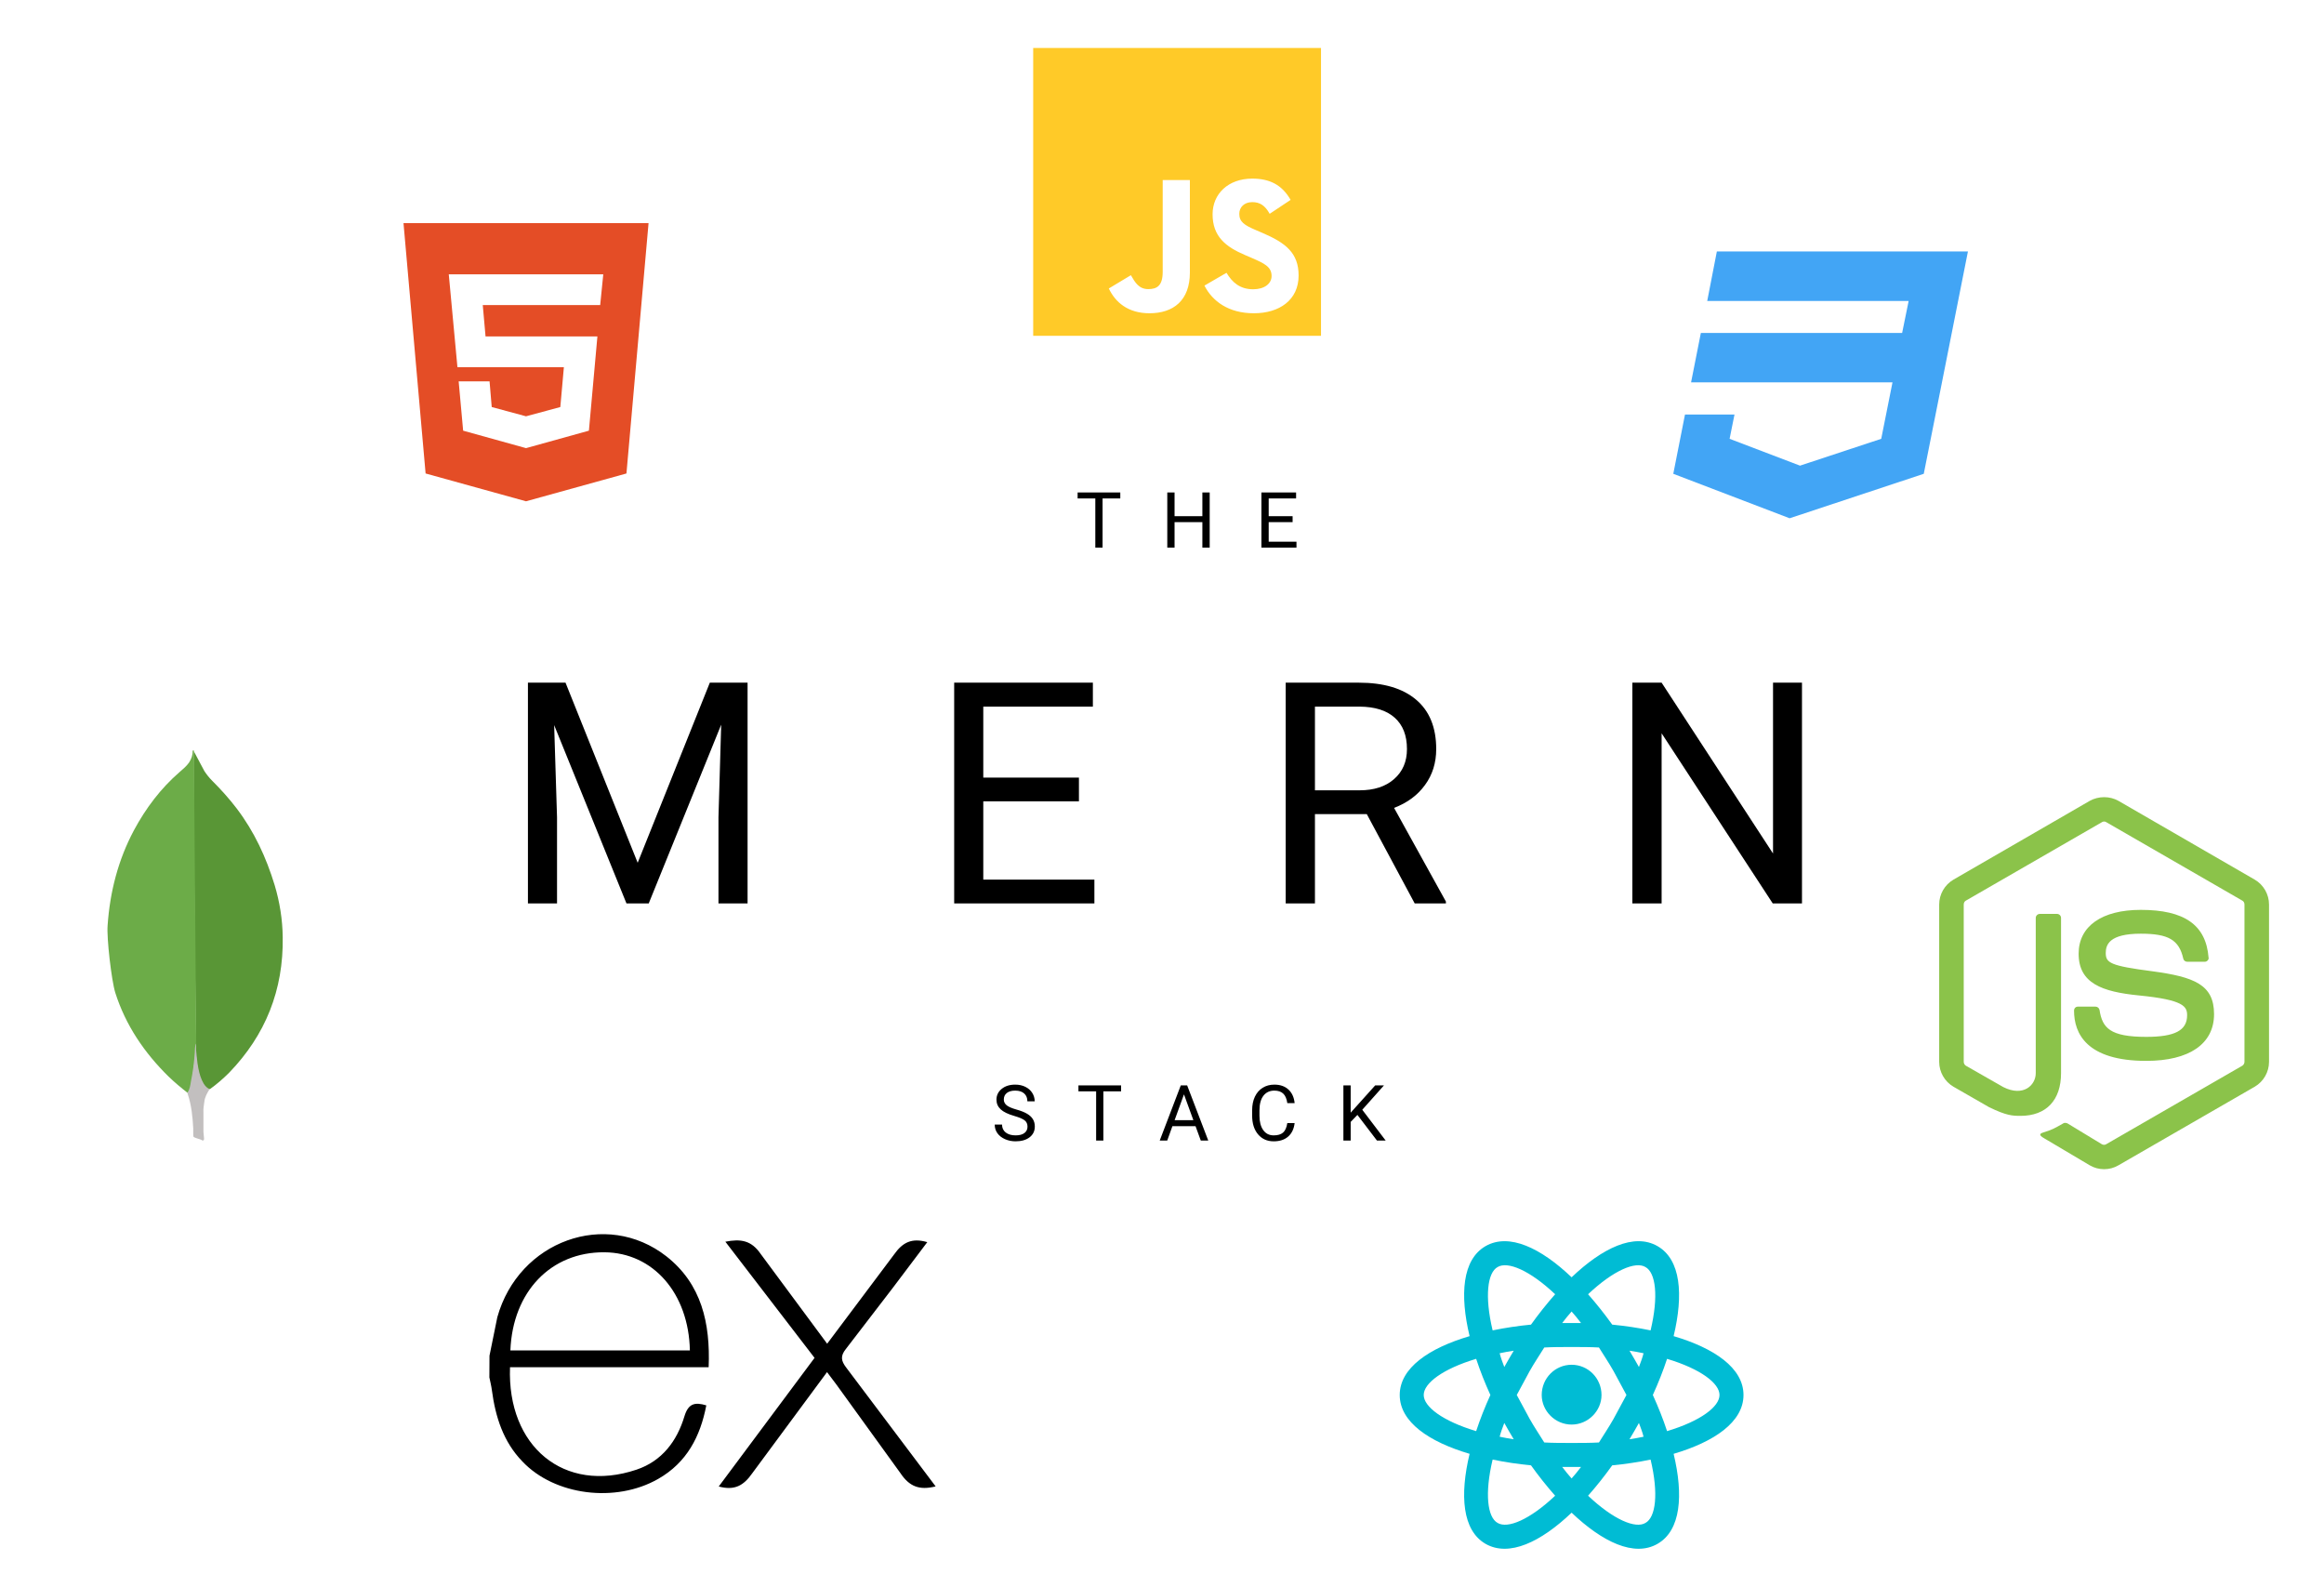 <svg width="1078" height="736" viewBox="0 0 1078 736" fill="none" xmlns="http://www.w3.org/2000/svg">
<path d="M262.32 316.625L295.789 400.156L329.258 316.625H346.766V419H333.266V379.133L334.531 336.102L300.922 419H290.586L257.047 336.312L258.383 379.133V419H244.883V316.625H262.32ZM500.469 371.68H456.102V407.961H507.641V419H442.602V316.625H506.938V327.734H456.102V360.641H500.469V371.68ZM633.992 377.586H609.945V419H596.375V316.625H630.266C641.797 316.625 650.656 319.25 656.844 324.5C663.078 329.75 666.195 337.391 666.195 347.422C666.195 353.797 664.461 359.352 660.992 364.086C657.57 368.82 652.789 372.359 646.648 374.703L670.695 418.156V419H656.211L633.992 377.586ZM609.945 366.547H630.688C637.391 366.547 642.711 364.812 646.648 361.344C650.633 357.875 652.625 353.234 652.625 347.422C652.625 341.094 650.727 336.242 646.93 332.867C643.18 329.492 637.742 327.781 630.617 327.734H609.945V366.547ZM835.859 419H822.289L770.75 340.109V419H757.18V316.625H770.75L822.43 395.867V316.625H835.859V419Z" fill="black"/>
<path d="M519.654 231.184H511.428V254H508.07V231.184H499.861V228.406H519.654V231.184ZM561.121 254H557.729V242.17H544.826V254H541.451V228.406H544.826V239.41H557.729V228.406H561.121V254ZM599.582 242.17H588.49V251.24H601.375V254H585.115V228.406H601.199V231.184H588.49V239.41H599.582V242.17Z" fill="black"/>
<path d="M470.512 517.592C467.617 516.76 465.508 515.74 464.184 514.533C462.871 513.314 462.215 511.814 462.215 510.033C462.215 508.018 463.018 506.354 464.623 505.041C466.24 503.717 468.338 503.055 470.916 503.055C472.674 503.055 474.238 503.395 475.609 504.074C476.992 504.754 478.059 505.691 478.809 506.887C479.57 508.082 479.951 509.389 479.951 510.807H476.559C476.559 509.26 476.066 508.047 475.082 507.168C474.098 506.277 472.709 505.832 470.916 505.832C469.252 505.832 467.951 506.201 467.014 506.939C466.088 507.666 465.625 508.68 465.625 509.98C465.625 511.023 466.064 511.908 466.943 512.635C467.834 513.35 469.34 514.006 471.461 514.604C473.594 515.201 475.258 515.863 476.453 516.59C477.66 517.305 478.551 518.143 479.125 519.104C479.711 520.064 480.004 521.195 480.004 522.496C480.004 524.57 479.195 526.234 477.578 527.488C475.961 528.73 473.799 529.352 471.092 529.352C469.334 529.352 467.693 529.018 466.17 528.35C464.646 527.67 463.469 526.744 462.637 525.572C461.816 524.4 461.406 523.07 461.406 521.582H464.799C464.799 523.129 465.367 524.354 466.504 525.256C467.652 526.146 469.182 526.592 471.092 526.592C472.873 526.592 474.238 526.229 475.188 525.502C476.137 524.775 476.611 523.785 476.611 522.531C476.611 521.277 476.172 520.311 475.293 519.631C474.414 518.939 472.82 518.26 470.512 517.592ZM520.029 506.184H511.803V529H508.445V506.184H500.236V503.406H520.029V506.184ZM554.553 522.32H543.83L541.422 529H537.941L547.715 503.406H550.668L560.459 529H556.996L554.553 522.32ZM544.85 519.543H553.551L549.191 507.572L544.85 519.543ZM600.52 520.879C600.203 523.586 599.201 525.678 597.514 527.154C595.838 528.619 593.605 529.352 590.816 529.352C587.793 529.352 585.367 528.268 583.539 526.1C581.723 523.932 580.814 521.031 580.814 517.398V514.938C580.814 512.559 581.236 510.467 582.08 508.662C582.936 506.857 584.143 505.475 585.701 504.514C587.26 503.541 589.064 503.055 591.115 503.055C593.834 503.055 596.014 503.816 597.654 505.34C599.295 506.852 600.25 508.949 600.52 511.633H597.127C596.834 509.594 596.195 508.117 595.211 507.203C594.238 506.289 592.873 505.832 591.115 505.832C588.959 505.832 587.266 506.629 586.035 508.223C584.816 509.816 584.207 512.084 584.207 515.025V517.504C584.207 520.281 584.787 522.49 585.947 524.131C587.107 525.771 588.73 526.592 590.816 526.592C592.691 526.592 594.127 526.17 595.123 525.326C596.131 524.471 596.799 522.988 597.127 520.879H600.52ZM629.646 517.1L626.518 520.352V529H623.143V503.406H626.518V516.062L637.891 503.406H641.969L631.896 514.709L642.76 529H638.717L629.646 517.1Z" fill="black"/>
<path d="M729 632.982C736.639 632.982 742.869 639.213 742.869 647C742.869 654.417 736.639 660.721 729 660.721C721.361 660.721 715.131 654.417 715.131 647C715.131 639.213 721.361 632.982 729 632.982ZM694.661 706.333C699.333 709.152 709.568 704.85 721.361 693.725C717.504 689.349 713.722 684.603 710.162 679.633C704.185 679.061 698.243 678.17 692.362 676.963C688.579 692.835 689.988 703.738 694.661 706.333ZM699.927 663.762L697.776 659.979C696.96 662.13 696.144 664.281 695.625 666.357C697.628 666.802 699.853 667.173 702.152 667.544L699.927 663.762ZM748.432 658.125L754.439 647L748.432 635.875C746.207 631.944 743.833 628.458 741.683 624.972C737.678 624.75 733.45 624.75 729 624.75C724.55 624.75 720.323 624.75 716.318 624.972C714.167 628.458 711.793 631.944 709.568 635.875L703.561 647L709.568 658.125C711.793 662.056 714.167 665.542 716.318 669.028C720.323 669.25 724.55 669.25 729 669.25C733.45 669.25 737.678 669.25 741.683 669.028C743.833 665.542 746.207 662.056 748.432 658.125ZM729 608.285C727.591 609.917 726.108 611.623 724.624 613.625H733.376C731.893 611.623 730.409 609.917 729 608.285ZM729 685.715C730.409 684.083 731.893 682.378 733.376 680.375H724.624C726.108 682.378 727.591 684.083 729 685.715ZM763.265 587.667C758.667 584.848 748.432 589.15 736.639 600.275C740.496 604.651 744.278 609.398 747.838 614.367C753.92 614.96 759.928 615.85 765.638 617.037C769.421 601.165 768.012 590.263 763.265 587.667ZM758.073 630.238L760.224 634.021C761.04 631.87 761.856 629.719 762.375 627.643C760.373 627.198 758.148 626.827 755.848 626.456L758.073 630.238ZM768.828 577.951C779.73 584.181 780.917 600.572 776.318 619.707C795.157 625.269 808.729 634.466 808.729 647C808.729 659.534 795.157 668.731 776.318 674.293C780.917 693.428 779.73 709.819 768.828 716.049C757.999 722.279 743.24 715.159 729 701.587C714.76 715.159 700.001 722.279 689.098 716.049C678.27 709.819 677.083 693.428 681.682 674.293C662.843 668.731 649.271 659.534 649.271 647C649.271 634.466 662.843 625.269 681.682 619.707C677.083 600.572 678.27 584.181 689.098 577.951C700.001 571.721 714.76 578.841 729 592.413C743.24 578.841 757.999 571.721 768.828 577.951ZM766.677 647C769.198 652.562 771.423 658.125 773.278 663.762C788.853 659.089 797.604 652.414 797.604 647C797.604 641.586 788.853 634.911 773.278 630.238C771.423 635.875 769.198 641.438 766.677 647ZM691.323 647C688.802 641.438 686.577 635.875 684.723 630.238C669.148 634.911 660.396 641.586 660.396 647C660.396 652.414 669.148 659.089 684.723 663.762C686.577 658.125 688.802 652.562 691.323 647ZM758.073 663.762L755.848 667.544C758.148 667.173 760.373 666.802 762.375 666.357C761.856 664.281 761.04 662.13 760.224 659.979L758.073 663.762ZM736.639 693.725C748.432 704.85 758.667 709.152 763.265 706.333C768.012 703.738 769.421 692.835 765.638 676.963C759.928 678.15 753.92 679.04 747.838 679.633C744.278 684.603 740.496 689.349 736.639 693.725ZM699.927 630.238L702.152 626.456C699.853 626.827 697.628 627.198 695.625 627.643C696.144 629.719 696.96 631.87 697.776 634.021L699.927 630.238ZM721.361 600.275C709.568 589.15 699.333 584.848 694.661 587.667C689.988 590.263 688.579 601.165 692.362 617.037C698.243 615.83 704.185 614.939 710.162 614.367C713.722 609.398 717.504 604.651 721.361 600.275Z" fill="#00BCD4"/>
<path d="M479.25 22.25H612.75V155.75H479.25V22.25ZM514.331 133.797C517.298 140.101 523.157 145.292 533.169 145.292C544.294 145.292 551.933 139.359 551.933 126.38V83.512H539.325V126.083C539.325 132.462 536.729 134.093 532.65 134.093C528.348 134.093 526.568 131.127 524.566 127.641L514.331 133.797ZM558.682 132.462C562.391 139.73 569.882 145.292 581.6 145.292C593.467 145.292 602.367 139.137 602.367 127.789C602.367 117.332 596.359 112.659 585.679 108.061L582.564 106.726C577.15 104.427 574.851 102.869 574.851 99.161C574.851 96.12 577.15 93.747 580.858 93.747C584.418 93.747 586.792 95.304 588.943 99.161L598.658 92.708C594.579 85.588 588.794 82.844 580.858 82.844C569.659 82.844 562.465 89.964 562.465 99.383C562.465 109.618 568.472 114.439 577.521 118.296L580.636 119.631C586.421 122.152 589.832 123.71 589.832 128.012C589.832 131.572 586.495 134.167 581.303 134.167C575.147 134.167 571.588 130.978 568.917 126.528L558.682 132.462Z" fill="#FFCA28"/>
<path d="M244 207.847L273.168 199.748L277.11 156.032H225.223L223.933 141.483H278.4L279.833 127.222H208.167L212.18 170.293H261.558L259.91 188.783L244 193.083L228.09 188.783L227.087 176.887H212.753L214.832 199.748L244 207.847ZM187.168 103.5H300.832L290.583 219.6L244 232.5L197.417 219.6L187.168 103.5Z" fill="#E44D26"/>
<path d="M434 689.393C426.47 691.307 421.813 689.477 417.634 683.202L387.917 642.087L383.621 636.394L348.917 683.338C344.951 688.985 340.792 691.443 333.392 689.444L377.832 629.79L336.458 575.905C343.573 574.521 348.49 575.226 352.856 581.597L383.68 623.224L414.73 581.824C418.708 576.177 422.984 574.029 430.125 576.112L414.083 597.381L392.348 625.682C389.76 628.916 390.116 631.129 392.496 634.253L434 689.393ZM227.052 628.793L230.687 610.914C240.584 575.53 281.143 560.826 309.114 582.691C325.461 595.551 329.523 613.741 328.715 634.117H236.574C235.189 670.795 261.588 692.931 295.245 681.637C307.051 677.671 314.005 668.427 317.485 656.861C319.251 651.065 322.175 650.16 327.621 651.816C324.84 666.28 318.565 678.363 305.304 685.925C285.49 697.246 257.209 693.584 242.331 677.852C233.469 668.725 229.807 657.159 228.164 644.791C227.906 642.747 227.388 640.799 227 638.839C227.034 635.493 227.052 632.146 227.052 628.8V628.793ZM236.742 626.335H320.008C319.464 599.813 302.95 580.976 280.38 580.815C255.605 580.621 237.816 599.011 236.742 626.335Z" fill="black"/>
<path d="M796.375 116.625L791.906 139.588H885.338L882.313 154.438H788.95L784.413 177.331H877.844L872.619 203.525L834.944 215.969L802.288 203.525L804.556 192.25H781.594L776.163 219.75L830.131 240.375L892.35 219.75L900.6 178.294L902.25 169.975L912.838 116.625H796.375Z" fill="#42A5F5"/>
<g clip-path="url(#clip0_9_39)">
<path d="M89.934 348.492L94.765 357.565C95.851 359.239 97.027 360.721 98.413 362.101C102.457 366.145 106.298 370.382 109.748 374.918C117.933 385.665 123.453 397.6 127.396 410.507C129.76 418.392 131.044 426.48 131.14 434.659C131.536 459.111 123.154 480.107 106.253 497.557C103.492 500.317 100.54 502.874 97.372 505.148C95.698 505.148 94.906 503.864 94.216 502.681C92.932 500.515 92.146 498.043 91.75 495.583C91.156 492.625 90.766 489.666 90.958 486.612V485.232C90.822 484.938 89.346 349.188 89.934 348.492Z" fill="#599636"/>
<path d="M89.934 348.192C89.736 347.796 89.538 348.096 89.341 348.288C89.437 350.268 88.746 352.033 87.666 353.718C86.478 355.393 84.906 356.677 83.328 358.057C74.561 365.647 67.66 374.816 62.134 385.071C54.781 398.872 50.991 413.663 49.916 429.235C49.424 434.852 51.693 454.671 53.463 460.39C58.293 475.571 66.97 488.292 78.209 499.333C80.969 501.991 83.922 504.458 86.976 506.827C87.864 506.827 87.96 506.036 88.164 505.447C88.553 504.189 88.85 502.903 89.052 501.601L91.032 486.816L89.934 348.192Z" fill="#6CAC48"/>
<path d="M94.765 511.155C94.963 508.892 96.049 507.014 97.231 505.142C96.043 504.65 95.161 503.671 94.471 502.58C93.877 501.595 93.385 500.413 93 499.327C91.62 495.187 91.326 490.843 90.93 486.612V484.05C90.438 484.446 90.336 487.794 90.336 488.292C90.048 492.764 89.455 497.21 88.56 501.601C88.266 503.377 88.068 505.148 86.976 506.726C86.976 506.924 86.976 507.122 87.072 507.416C88.848 512.642 89.335 517.965 89.635 523.389V525.369C89.635 527.733 89.538 527.235 91.501 528.027C92.293 528.321 93.175 528.423 93.967 529.011C94.561 529.011 94.657 528.519 94.657 528.123L94.363 524.871V515.798C94.267 514.215 94.561 512.642 94.759 511.16L94.765 511.155Z" fill="#C2BFBF"/>
</g>
<path d="M976 369.725C973.705 369.725 971.325 370.32 969.37 371.425L906.13 407.975C902.05 410.355 899.5 414.775 899.5 419.535V492.465C899.5 497.225 902.05 501.645 906.13 504.025L922.705 513.545C930.78 517.455 933.5 517.54 937.24 517.54C949.14 517.54 956.025 510.315 956.025 497.735V425.74C956.025 424.72 955.175 423.87 954.155 423.87H946.25C945.145 423.87 944.295 424.72 944.295 425.74V497.735C944.295 503.345 938.515 508.87 929.25 504.195L911.825 494.25C911.539 494.048 911.305 493.781 911.142 493.47C910.98 493.16 910.893 492.815 910.89 492.465V419.535C910.89 418.77 911.23 418.09 911.825 417.75L975.065 381.285C975.575 380.945 976.425 380.945 976.935 381.285L1040.17 417.75C1040.77 418.09 1041.11 418.77 1041.11 419.535V492.465C1041.11 493.145 1040.77 493.825 1040.17 494.25L976.935 530.715C976.425 531.055 975.575 531.055 974.98 530.715L959 521.025C958.32 520.77 957.64 520.685 957.215 520.94C952.71 523.49 951.86 524 947.695 525.275C946.675 525.615 945.06 526.21 948.29 527.995L969.37 540.49C971.41 541.68 973.62 542.275 976 542.275C978.38 542.275 980.59 541.68 982.63 540.49L1045.87 504.025C1049.95 501.645 1052.5 497.225 1052.5 492.465V419.535C1052.5 414.775 1049.95 410.355 1045.87 407.975L982.63 371.425C980.675 370.32 978.38 369.725 976 369.725ZM993 422C974.98 422 964.185 429.565 964.185 442.315C964.185 456 974.895 459.995 992.235 461.695C1012.89 463.735 1014.51 466.795 1014.51 470.875C1014.51 477.93 1008.81 480.905 995.55 480.905C978.72 480.905 975.15 476.74 973.875 468.41C973.785 467.979 973.551 467.593 973.211 467.314C972.87 467.036 972.445 466.882 972.005 466.88H963.845C962.825 466.88 962.06 467.645 962.06 468.75C962.06 479.29 967.84 492.04 995.55 492.04C1015.53 492.04 1027 484.135 1027 470.365C1027 456.68 1017.82 453.11 998.355 450.475C978.72 447.925 976.765 446.565 976.765 441.975C976.765 438.15 978.465 433.05 993 433.05C1005.75 433.05 1010.76 435.855 1012.72 444.61C1012.89 445.46 1013.66 446.055 1014.51 446.055H1022.75C1023.18 446.055 1023.68 445.885 1024.02 445.46C1024.36 445.12 1024.62 444.61 1024.45 444.1C1023.26 428.97 1013.23 422 993 422Z" fill="#8BC34A"/>
<defs>
<clipPath id="clip0_9_39">
<rect width="181" height="181" fill="white" transform="translate(0 348)"/>
</clipPath>
</defs>
</svg>
